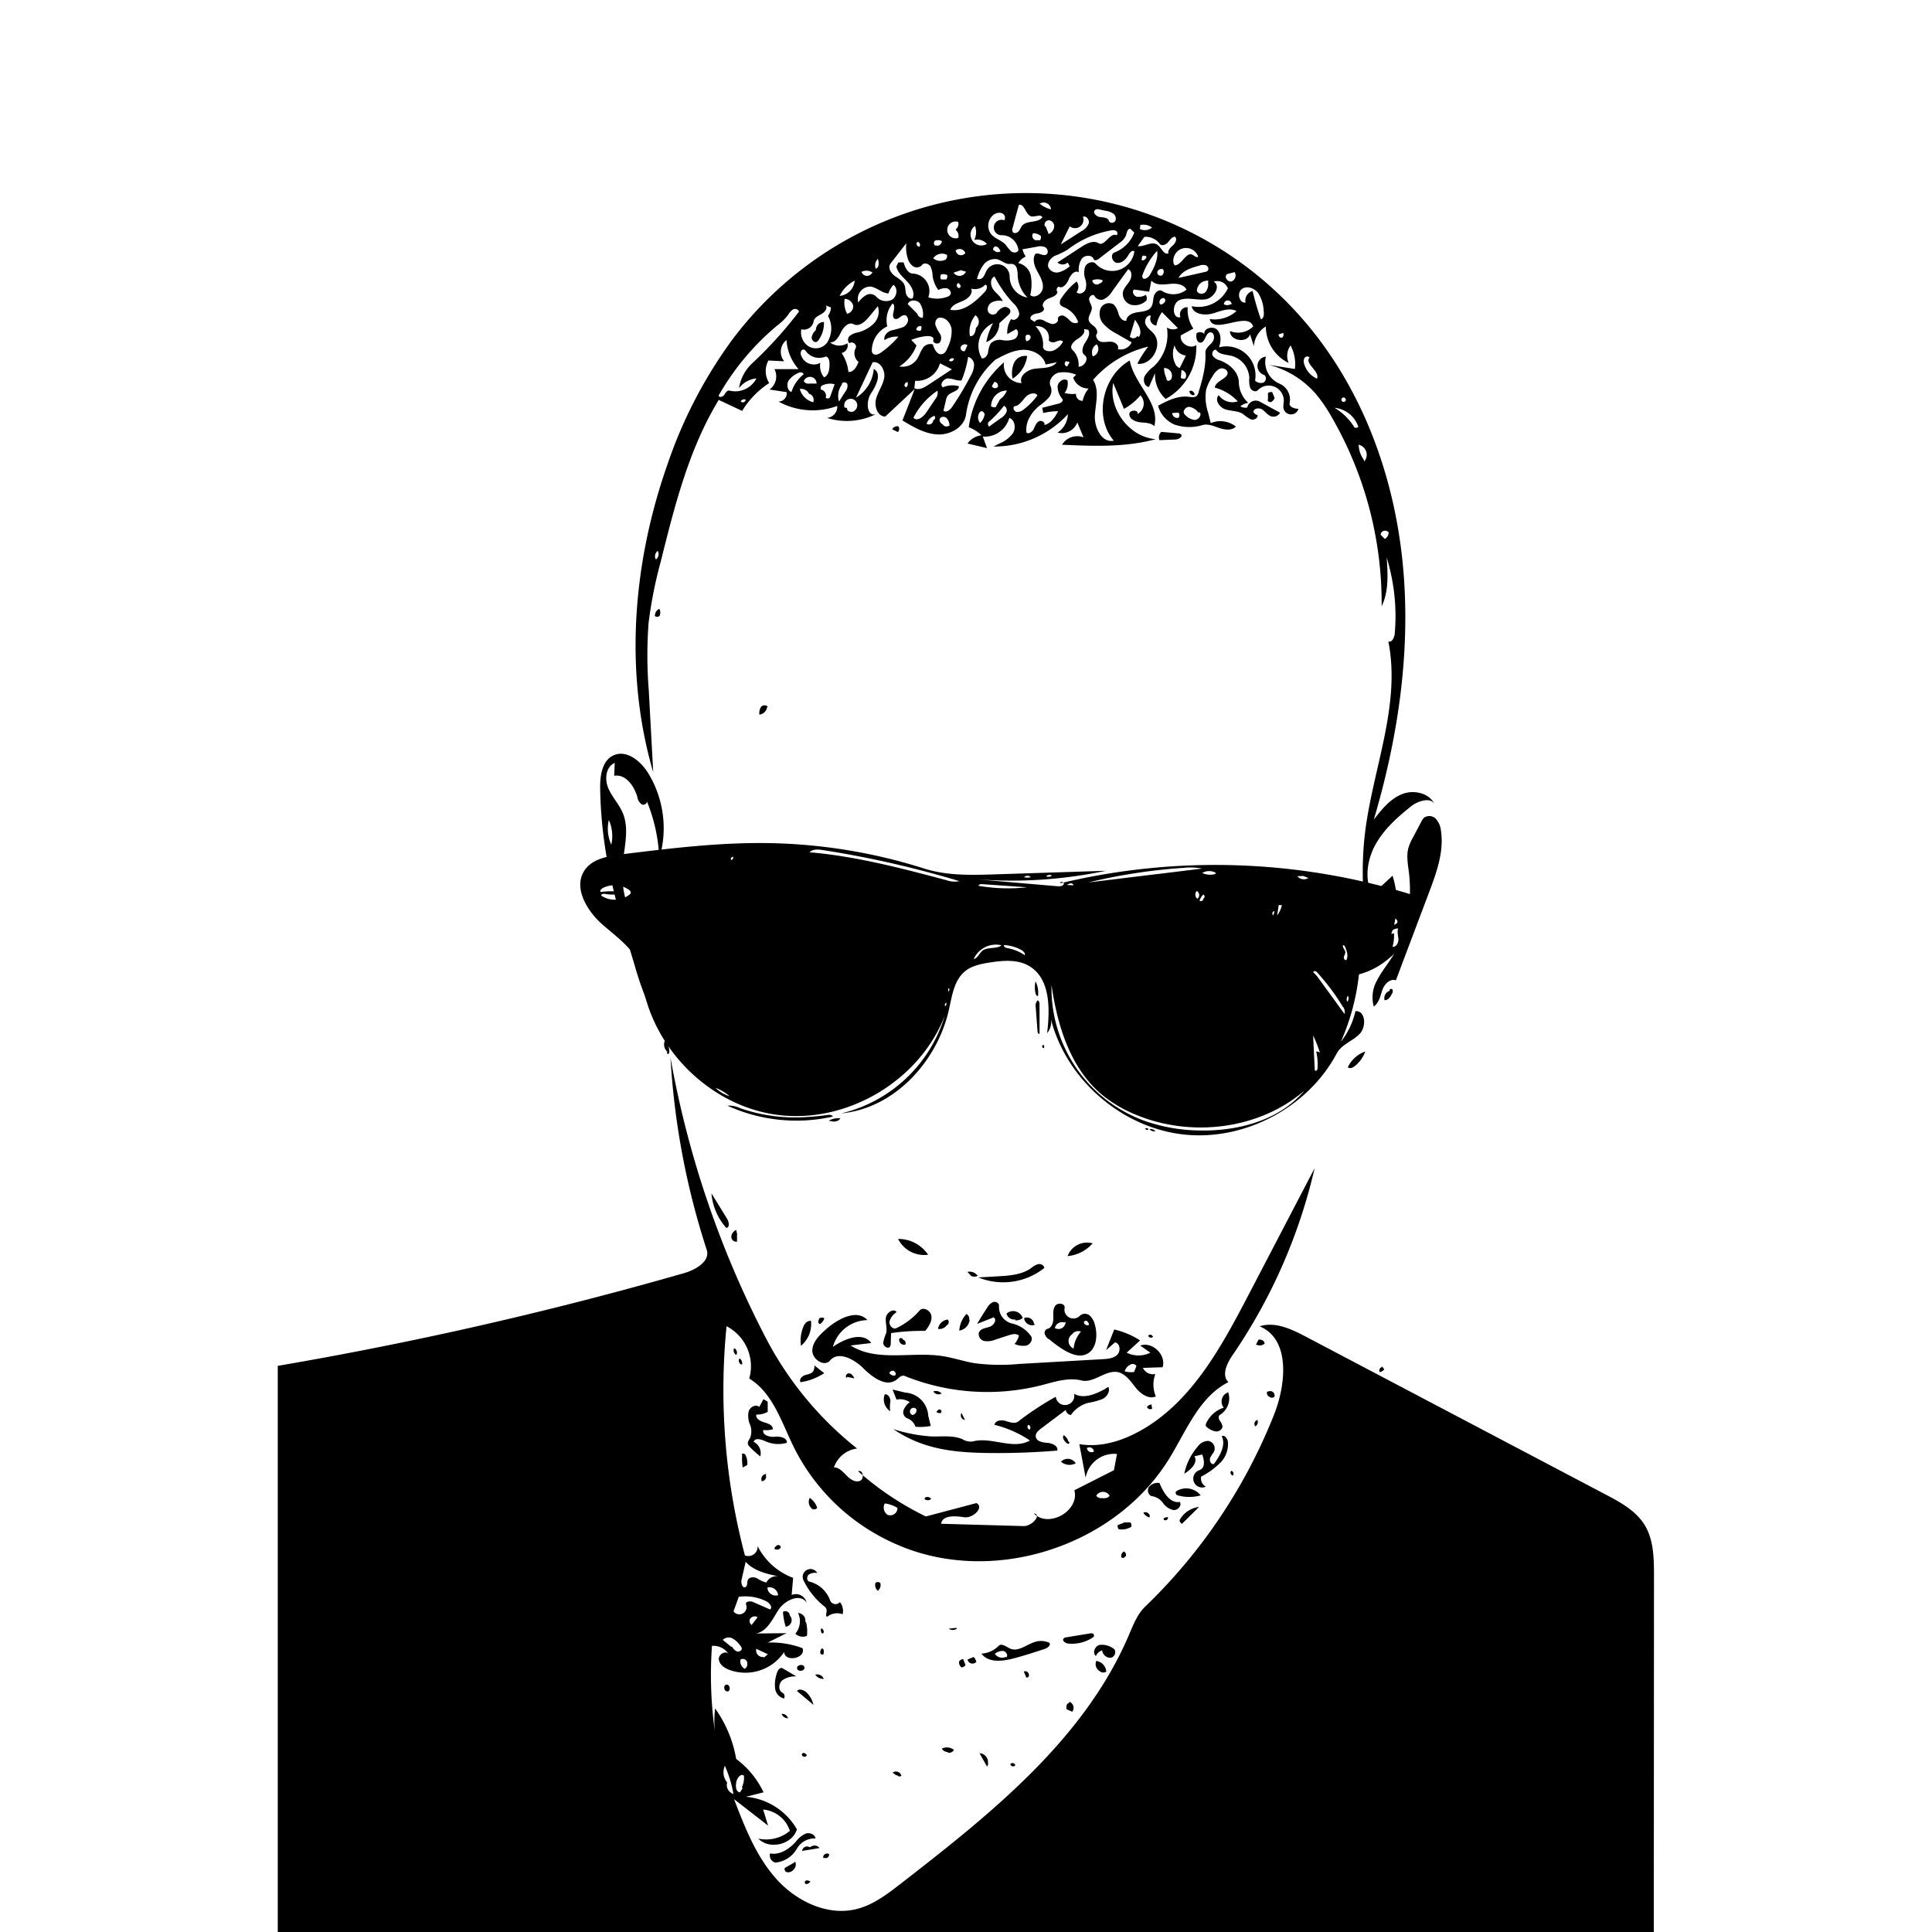 <svg id="Layer_1" data-name="Layer 1" xmlns="http://www.w3.org/2000/svg" viewBox="0 0 500 500"><title>Artboard 11</title><g id="Shape_15" data-name="Shape 15"><path d="M215.86,379.77c1.32,0,2.31,1.16,3.24,2.11s2.25,1.86,3.48,1.35.73-3-.49-2.47a77.31,77.31,0,0,0,17.52,11.7L252.68,389c2.12,1-.81,4-3.11,3.66s-5.68-.62-6,1.69l21.33.6c2.18.06,4.82-3,2.66-3.27,3.83,3.91,11.9-.71,10.48-6l10.25-5.19.78-4.2a7.5,7.5,0,0,0-8.11,6.13l-1.63-8.68c5.09.87,10.35-.59,14.92-3,13.64-7.15,21.54-21.6,28.67-35.25l17.31-33.18A142.05,142.05,0,0,1,319,350.69c-1.46,2.13-2.93,5.19-1.09,7-7.55,3.82-10.87,12.55-15.29,19.76-13.78,22.44-44.55,32.66-69,22.9A54.64,54.64,0,0,1,222,394a53.08,53.08,0,0,1-16.67-19.7c-3.12-6.37-5.36-13.86-11.43-17.53a11.64,11.64,0,0,0-5.87-13.54,167.37,167.37,0,0,0,4.76,59.32,2.42,2.42,0,0,0,3.28-2.43,16.84,16.84,0,0,0,9.19,8.23l-.38,4.43a2.82,2.82,0,0,1,3.86,2c-1.56-2.54-5.62-.68-7.25,1.82s-3.06,5.83-6,6.14l8.06-.07-4.86,2.42a23.45,23.45,0,0,1,9,1.45c1,2.63-4.59,3.77-4.75,1a12.07,12.07,0,0,1-14.38,4.55c-1.2-.5-2.45-1.4-2.53-2.7s1.88-2.37,2.56-1.26a4.65,4.65,0,0,0-4.33-2.18,105.15,105.15,0,0,0,1.19,25,27.19,27.19,0,0,1-.38-8.8,31.53,31.53,0,0,1,5.45,13.06,23.08,23.08,0,0,1,7.09,8.64L193.05,465a16.94,16.94,0,0,1,13.19,8.43c-1.18,3.95-7.1,5.38-10,2.4a9.58,9.58,0,0,0,8.18-2,8,8,0,0,0-6.92-5.52l1.27,4.15-8.8-6.84c2.8,7.31,5.71,14.79,10.92,20.62s13.33,9.74,20.91,7.79c4.25-1.09,7.85-3.85,11.32-6.54,23.28-18.06,47.5-37.3,59.06-64.4,1.11-2.6,2.15-5.33,4.18-7.29a141.16,141.16,0,0,0,33.37-49.71c3.16-8,4.2-19.55-3.74-22.84,4-1.29,8.27.73,12,2.7l77.51,40.81c3.81,2,7.79,4.17,10.07,7.81,2.42,3.87,2.48,8.71,2.48,13.27L428,500H71.89l0-146.52a980.5,980.5,0,0,0,105.17-24c3-.87,6.81-3.06,5.83-6.06a197.34,197.34,0,0,1-9.37-49.7,253.58,253.58,0,0,0,24.77,72.72,88.56,88.56,0,0,0,23.52,28.43,7.35,7.35,0,0,0-6,4.91M201.76,408c-3.19-.63-6.61-1.39-8.78-3.81l-1.06,4.63c-.2.89.2,2.32,1,1.91.6-.3.35-1.21.62-1.82.36-.82,1.55-.83,2.36-.46a8,8,0,0,0,2.42,1.11,3.05,3.05,0,0,1,3.42-1.57m-11.92,9a1.86,1.86,0,0,0,3.26-1.74c-.3-.79,1.08-1,1.86-.63l4.39,1.92c.66-.65-.2-1.7-1-2.12a12.17,12.17,0,0,0-7.13-1.17L189.84,417m-.4,9.13a2.72,2.72,0,0,0,1.24,1.24c.56.2,1.34-.18,1.29-.77a1.36,1.36,0,0,0-.37-.7,6.3,6.3,0,0,0-2-1.86,2.15,2.15,0,0,0-2.55.37l2.19,1.78M229.61,392a1.89,1.89,0,0,0,2.66-1.75,8.11,8.11,0,0,0-3.29-1.16,2.26,2.26,0,0,0,.64,2.89m-41.46,69.4a2.44,2.44,0,0,0,1.66,2.9,31.33,31.33,0,0,0-2.22-7.28,4.05,4.05,0,0,0,.58,4.28m3.79,1.34a5.83,5.83,0,0,0,.56-3.06c-.8-.73-1.82.64-2,1.71s-.09,2.52,1,2.58l.69-1.13m92.94-75c.74.08,1.68,0,2-.65a2,2,0,0,0-3.44,0,1.36,1.36,0,0,0,1.48.61M198.61,411a2.15,2.15,0,0,0,2.76,1.83,2.25,2.25,0,0,0-2.7-2m-1,18.16,1.06-.86-3-1.42a1.71,1.71,0,0,0,1.86,2.11m-4.18,1.58a1.17,1.17,0,0,0-1.78-.9,2.24,2.24,0,0,0,1.11,2.4,1.42,1.42,0,0,0,.63-1.5m2.66-11.9a1.46,1.46,0,0,0-1.8.31,1.18,1.18,0,0,0,.31,1.71l1.36-1.76m85.39-44a1.19,1.19,0,0,0,1.82.89,1.19,1.19,0,0,0-1.82-.89Z"/><path d="M273.12,247.17a5.06,5.06,0,0,0,2.7,1.94l0-2.77c2.62,1.87,6.24.71,9.22-.5l9.32-3.8-2-.94,5.13-1,20.5-4.09a2.26,2.26,0,0,1-2.69-1.89,82.87,82.87,0,0,1,13.82,1c-.84,3.57-4.06,6.18-7.54,7.33s-7.23,1.07-10.89,1c-.52,1.35,1.65,2,3.1,1.82a35.06,35.06,0,0,1,16.7,2.45c2.13.87,4.35,2.17,5.06,4.35s-1.25,5.11-3.43,4.4c1,.38.34,2.15-.74,2.17s-1.89-1-2.4-1.9a6,6,0,0,0-1.85-2.59,13.57,13.57,0,0,1-7.15,7l5.27-6.81a2,2,0,0,0,.59-1.41,1.94,1.94,0,0,0-1-1.23,22,22,0,0,0-7.51-3c.64,5.19-2.57,10.84-7.62,12.18s-11.05-2.72-11-7.95c0-1.33.31-2.9-.66-3.82-2,1.2-4.17,2.54-5.08,4.71s.25,5.3,2.6,5.43a8.67,8.67,0,0,1,6.57,3.68l-15.83-3.32c-1.73-.36-3.73-.94-4.38-2.59a13.32,13.32,0,0,0-10.84-8.2l2.09-1.64m17.1,9.7a3.24,3.24,0,0,0-4.9-1.46c-.43.35-.76,1-.43,1.44l5.32,0m24.61-6.68-.6-1.11c-.75-.35-1.6.5-1.58,1.33a3.69,3.69,0,0,0,1.12,2.15,2.29,2.29,0,0,0,1.12-2.41M304,251.25a1.31,1.31,0,1,0-2.26.57,1.42,1.42,0,0,0,2.21-.6M289.5,246a3.35,3.35,0,0,0-1.37,1.75,7.3,7.3,0,0,0,4.45-2.44,3.43,3.43,0,0,0-3,.74m29.25-5.53a1.72,1.72,0,0,0,2.71-1,1.89,1.89,0,0,0-2.56.95m8.53,9.46,1.37.9a1.41,1.41,0,0,0-.4-1.75c-.57-.32-1.44.45-1,.95Z"/><path d="M223,250.06c-1.51,5.07-7.53,8.39-12.54,6.7s-7.76-8.28-5.2-12.91c.54-1-1.17-1.61-2.27-1.4a23.16,23.16,0,0,0-12.67,7.21c-.37.41-.46,1.35.08,1.24a7.92,7.92,0,0,1-7.14-5.09,10.78,10.78,0,0,0,3.82,1.14,1.81,1.81,0,0,0,1,2,17.85,17.85,0,0,1,7.17-7.57,6,6,0,0,0-5,1.38,8.8,8.8,0,0,1-1.88,1.58,1.53,1.53,0,0,1-2.1-.6A1.9,1.9,0,0,1,187,242a9,9,0,0,1,9.84-1.91,32.1,32.1,0,0,0,9.57-1.16,17.06,17.06,0,0,1-8.22-4.06,10.67,10.67,0,0,0-2.73-2.11,2.58,2.58,0,0,0-3.13.62l2.91,2.89-5.53-2.67a5.6,5.6,0,0,1,2.4-2,4,4,0,0,0-4.26-.2c-.64-.09-.71-1.1-.22-1.52a2.57,2.57,0,0,1,1.85-.36l13.1.82a8.88,8.88,0,0,1,4.28,1,28.57,28.57,0,0,0,13.35,4.38c1.39.09,3.25.56,3.18,1.94-2.37-.29-5.56.05-6,2.39a.73.73,0,0,0,1.35.09,8.43,8.43,0,0,1,8.44.29,10.78,10.78,0,0,0,2.12,1.28c1.29.46,2.7.07,4.06.11s3,.88,2.91,2.24a5.23,5.23,0,0,1-5.41-.54c-1.09.77.49,2.22,1.67,2.85a7,7,0,0,1,3.52,4.92,2.07,2.07,0,0,0,1.64-2.14,2.5,2.5,0,0,1-3.87,3.16,3.12,3.12,0,0,0-4.73.33L227.5,251c-.82,1.22.12,3,1.47,3.57a7.6,7.6,0,0,0,4.35.05c.81-.15,1.26,1.11.75,1.77a3.15,3.15,0,0,1-2.24.9l-12.34,1.44a8.13,8.13,0,0,1,3.2-2.53l2.86-7.89c-.27-.62-1.23-.59-1.72-.12a4,4,0,0,0-.83,1.82m-13.53-3.63a1.45,1.45,0,0,0-2.63.18c.31,1.38,2.82,1.22,3-.18m-8.15-12.55c.71-.3.34-1.53-.42-1.7a2.81,2.81,0,0,0-2.12.74,2.33,2.33,0,0,0,2.44.61m5.1-.58-1.11-.65a1.47,1.47,0,0,0-.62,1,1.18,1.18,0,0,0,1.82-.39Z"/><path d="M288.32,344.06a21,21,0,0,1,6.73,2.84l-3.47,3.17a6.86,6.86,0,0,0,6.13,0l-2.62-1.84c3.14-1.13,6.81,2.44,5.78,5.61l-5.09.17A2.92,2.92,0,0,0,299,355.6a7.76,7.76,0,0,0,.14,5.8c-1.88.81-3.94-.68-5.22-2.27s-2.52-3.51-4.51-4c-3.24-.73-6.3,2.92-9.52,2.13-3.42-.84-7,.36-10.37,1.24a57.12,57.12,0,0,1-35.41-2.41c-.76-.31-1.47.48-2.13,1-2.66,2-6.23-.67-8.57-3s-6.46-4.54-8.59-2c-1.48,1.78-4.67-.31-4.59-2.62s2-4.1,3.73-5.61c3-2.6,7.82-5.16,10.53-2.22a9.46,9.46,0,0,0-8.94,6.93c3-2.12,7.74-4,9.94-1l-5.35.64c6.79,4.32,15.71,1.54,23.67,2.73,2.83.43,5.56,1.37,8.38,1.85a51.65,51.65,0,0,0,11.54.2l21.69-1.24c1.33-.08,2.8-.21,3.74-1.16s.71-3-.61-3.18l-2.3,2,2.12-5.35m3.83,9.28a2.9,2.9,0,0,0-1.13,1.56,6,6,0,0,0,2.43.17l.61-1.56a1.17,1.17,0,0,0-1.85-.12m-60.8,1.44a1,1,0,0,0-1.31.49,1.44,1.44,0,0,0,1.51.65.7.7,0,0,0-.24-1.06Z"/><path d="M161.1,224.65a25.42,25.42,0,0,0,4.52,16.12c1.59,2.27,3.67,5,2.45,7.5l-3.76-4.06a18.89,18.89,0,0,1,3.13,9.53,18.85,18.85,0,0,0,.35,4.19c1,3.77,5.54,6.92,4.1,10.55-1.16-2.73-2.66-5.3-3.88-8a87.31,87.31,0,0,1-3.83-10.9c-2.81-9.29-5.62-18.6-7.25-28.17a115.82,115.82,0,0,1-1.61-17.23c-.06-3.31.45-7.33,3.47-8.7,3.33-1.52,7,1.45,8.93,4.56a27.3,27.3,0,0,1,2.9,22.12,43.37,43.37,0,0,0-3.3-15c.45.6-.58,1.39-1.25,1a2.78,2.78,0,0,1-1.12-1.88c-.82-2.86-3-6-6-5.51l.14-3.34c-2.3,1-2.65,4.2-1.69,6.5s2.79,4.15,3.76,6.44c1.86,4.41.22,9.41-.09,14.19m-2.86-6a10.16,10.16,0,0,0-.64-6.33A9.84,9.84,0,0,0,158.24,218.67Z"/><path d="M311.26,110a11.87,11.87,0,0,1-7.29-.12A7.48,7.48,0,0,1,299.7,105c2.45-1.3,5.09-2.64,7.85-2.32.76.09,1.66.27,2.2-.27a2.18,2.18,0,0,0,.47-1c1-3.3,1.92-6.68,1.74-10.12-.06-1.11,1.05-1.85,1.76-2.7s.63-2.63-.48-2.57c-1.3.07-1.26,2.61-2.56,2.66-1,0-1.22-1.43-1-2.44a1.54,1.54,0,0,1,2,.19c-.18-1.55,2.34-2.18,3.4-1s.89,3,.4,4.46a7.52,7.52,0,0,1,9.33,8.6A2.11,2.11,0,0,0,327,99c.74-.39.84-1.7.06-2a2.43,2.43,0,0,1,.55-4.71,6.07,6.07,0,0,0,3.52,7,4.48,4.48,0,0,1,2.63,5c-.24,1,1.22,1.51,2.28,1.51a2,2,0,0,1-3.91-.33,8.22,8.22,0,0,1,.11-1.48,3.91,3.91,0,0,0-6.72-3c-.59.61-1.7.1-2-.68a6.79,6.79,0,0,1-.2-2.51,6.21,6.21,0,0,0-4.58-5.7c-1.45-.36-3.24-.31-4-1.56-.74-.22-1.26.9-.87,1.57a3.47,3.47,0,0,0,1.92,1.19c2.46.94,4.77,3,4.82,5.65a7.4,7.4,0,0,0,2.44,5.3,4,4,0,0,0-2.05.91,2.56,2.56,0,0,0,1.79.31,2.24,2.24,0,0,1,3.14-1.58l5.36,2.93a2,2,0,0,1-2.31.93c-.92-.29-1.49-1.21-2.29-1.75s-2.27-.36-2.3.61a1.51,1.51,0,0,0,1.05.8c.21.81-.93,1.39-1.73,1.12a10.84,10.84,0,0,1-2.07-1.42c-1.35-.84-3.09-.68-4.6-1.2s-2.77-2.52-1.63-3.63a4.34,4.34,0,0,0,4.92,1.59,12.56,12.56,0,0,0-5.94-3.56c.19-1.87,3.85-2.38,3.24-4.15a1.55,1.55,0,0,0-2.12-.64,4.49,4.49,0,0,0-1.67,1.82,12.41,12.41,0,0,0-1.69,3.5,12.45,12.45,0,0,0,.5,5.9l.69,2.75a6.49,6.49,0,0,1,6.51.91c-1,1.06-2.81.86-4.22.39s-2.89-1.16-4.34-.81m-1.13-3.19a3.71,3.71,0,0,0-2.4-1.5c-1,0-1.87,1.26-1.18,1.93a4,4,0,0,0,2.57,1.46c1,0,2-1.26,1.3-2m-7.06.36a1.28,1.28,0,0,0,1.59,1.08,1,1,0,0,0,0-1.33l-1.56.09Z"/><path d="M364.6,225.59c-.25-2-.65-4.15-.11-6.14a13.41,13.41,0,0,1,1.17-2.68l2.18-4.13a3.53,3.53,0,0,1,.68-1,2.35,2.35,0,0,1,3.09.29,5.34,5.34,0,0,1,1.31,3.1c.81,5.41-1.15,10.8-3.08,15.91l-8.59,22.77c-1.52-.54-3,1-3.52,2.56s-.86,3.3-2.2,4.21a8.88,8.88,0,0,1,.86-6.79c1.06-2.09,2.56-3.92,3.82-5.89C364.32,241.31,365.55,233.24,364.6,225.59Z"/><path d="M286.14,359.32l.7-.38c.55,1.17-.38,2.57-1.54,3.14a20.67,20.67,0,0,1-3.76,1,7.94,7.94,0,0,0-4.39,3.12,1.5,1.5,0,0,1-1.32-1.32l-6.41,4.83c-.7.52-1.47,1.21-1.37,2.08.14,1.24,1.78,1.54,3,1.62s2.88.81,2.57,2q-8.72.72-17.48.63c-5.69-.06-11.45-.39-16.84-2.18a32.17,32.17,0,0,1-8.11-4,41.59,41.59,0,0,0,9.8,1.89c2.72.08,5.56-.35,8.07.7a4.1,4.1,0,0,0,2.58.62c4.87-1.38,10.54,2.28,14.91-.28a29.29,29.29,0,0,0-9.17-4.05c.16-1.14,1.75-1.32,2.85-1s2.39.83,3.3.13a76.59,76.59,0,0,1,9.7-6.39,2.41,2.41,0,1,0,4.75-.78c2.48,1.46,5.6.08,8.13-1.3M266.27,370c.66-.06.44-1.33-.21-1.19a.73.73,0,0,0,.24,1.09Z"/><path d="M271.39,346.59a2.91,2.91,0,0,1-1-1.34,1.08,1.08,0,0,1,.68-1.35c1.11-.22,1.53-1.59,1.53-2.71s-.17-2.38.52-3.28,2.6-.56,2.4.55a2.32,2.32,0,0,0,4,2,1.92,1.92,0,0,1,2.49,0,4.53,4.53,0,0,1,1.33,2.33c.85,2.85.41,6.68-2.37,7.75-1.81.7-3.85-.12-5.52-1.11a26.44,26.44,0,0,1-4-2.91m5.83-1.08a2.12,2.12,0,0,0,.56,3.56,8,8,0,0,1,1.91-4.39,2,2,0,0,0-2.36.79m-2-3.16a1.92,1.92,0,0,0-2.39,1.46,1.85,1.85,0,0,0,2.77-1.56m4.77.25a.92.92,0,0,0,1.3.47,1.43,1.43,0,0,0-.57-1c-.36-.19-.93.2-.71.55Z"/><path d="M257.65,346.67a5.32,5.32,0,0,1-2.87.39,1.83,1.83,0,0,1-1.46-2.15c.37-1.06,1.75-1.2,2.81-1.54s2-1.88,1-2.43l-4.25,1.68q1.25-2.16,2.64-4.23a3.17,3.17,0,0,1,1.51-1.42c.67-.21,1.58.25,1.51,1a4.41,4.41,0,0,0,3.35,4.55,8.18,8.18,0,0,1,4.93,3.27c.6.86-.16,2.13-1.17,2.43a5,5,0,0,1-3.07-.42,5.15,5.15,0,0,0,1.12-2.16c-.69-.62-1.77-.36-2.65-.07Z"/><path d="M166.59,221.83c-.92.74-.16,2.39,1,2.69a4.88,4.88,0,0,0,3.36-.83q-1,8.14-2.15,16.26c-2.29-1.67-3.14-4.7-3.29-7.53s.27-5.69-.18-8.49a3,3,0,0,1,0-1.57C165.51,221.87,166.16,221.52,166.59,221.83Z"/><path d="M197.55,370.08c-.37,1.3,1.59,1.89,2.94,1.75s3.3.23,3.13,1.57a7.92,7.92,0,0,1-5.51-.4c-1.07-.49-2.76-1-3.06.16a3.24,3.24,0,0,1,1.71,3.76,27.19,27.19,0,0,1-2.7-2.44,1.72,1.72,0,0,1-.5-.75c-.15-.61.35-1.15.62-1.72a4.84,4.84,0,0,0-.11-3.4,5.72,5.72,0,0,1-.3-3.41c.38-1.1,1.87-1.86,2.74-1.09l1.06-2,1.11.65v2.63a5.69,5.69,0,0,1-2.93.7c-.28,1,1,1.72,2,2s2.32.75,2.26,1.8A6,6,0,0,1,197.55,370.08Z"/><path d="M310.48,380.42c1.47-.47,1.21-2.61.64-4l-2,.47c1,1.68-1,3.52-2.63,4.5a15.46,15.46,0,0,1,3.47-7,3.45,3.45,0,0,1,2.74-1.49,2,2,0,0,1,1.6,2.46c-.23.72-.86,1.25-1.12,2s.27,1.77,1,1.51c1.54-2.13,3.15-4.84,2-7.21.74-.35,1.45.59,1.59,1.4a6.8,6.8,0,0,1-2,5.54,20.13,20.13,0,0,1-4.91,3.55,2.39,2.39,0,0,0,1.22,2.59,2.29,2.29,0,1,1-1.65-4.26Z"/><path d="M230.61,345l-.09,2.65a1.49,1.49,0,0,1-.21.87c-.54.7-1.73-.14-1.74-1a11,11,0,0,1,.77-2.51c.31-1.3-.25-2.66-.07-4s2-2.51,2.78-1.44a4.3,4.3,0,0,0-1.85,2.39c-.17,1,.86,2.21,1.79,1.76a18.78,18.78,0,0,0,6-4.56c.93-1.07,2.88,0,3.06,1.43s-.72,2.7-1.57,3.84A57.13,57.13,0,0,0,230.61,345Z"/><path d="M232,362.18,231,359.61l3.23.79a6.36,6.36,0,0,1,6,6l.65,2.63a14,14,0,0,1-3.95.21,3.6,3.6,0,0,0-2.22-2.22,1.71,1.71,0,0,1-.84-2.15,5,5,0,0,1,1.57-2,4.6,4.6,0,0,0-3.37-.67m4,4a1.21,1.21,0,0,0,1.07-1.55.95.95,0,1,0-1.06,1.52Z"/><path d="M258.43,425.95c.78-.8,2,.26,3,.71,2.18.94,4.38-1.21,6.68-1.81a5.27,5.27,0,0,1,3.43.28c.53.57-.38,1.35-1.12,1.59-2.79.92-5.58,1.84-8.43,2.56s-6.31,1-8-1.33a6.73,6.73,0,0,0,4.45-2m2,3c.54-.55-.06-1.57-.83-1.69a3.23,3.23,0,0,0-2.14.74,2.24,2.24,0,0,0,2.86.79Z"/><path d="M214.06,418.43c-.53-.26-.1-1-.12-1.64s-.51-1-.94-1.33a19.26,19.26,0,0,1-5-6.37,2,2,0,0,1,3.51-2,3.11,3.11,0,0,0-2.19.4c-.59.48-.58,1.65.16,1.83a7.65,7.65,0,0,1,5.37,4.92,1.51,1.51,0,0,0,2.53.38,3.78,3.78,0,0,1,.7,3.15A4.11,4.11,0,0,0,214.06,418.43Z"/><path d="M258.26,330.31c3-.17,6.12-.39,8.56-2.1a5.23,5.23,0,0,1,1.85-1.05c.7-.14,1.58.29,1.58,1a17.09,17.09,0,0,1-17.06,2.44Z"/><path d="M219.57,265.87a1.53,1.53,0,0,1,.16-.82,5.23,5.23,0,0,1,8-1.6c.24-.19.58.2.48.48a1.08,1.08,0,0,1-.7.53l-5.28,2C221.27,266.84,219.73,266.92,219.57,265.87Z"/><path d="M288.21,114c-5.21-6.12-2.82-16.74,4.17-20.71,1.1,6.1,7.92,11,6.35,17-.9-.91-2.35-.85-3.63-1s-2.79-.79-2.83-2.07,2.62-1.21,2.07-.05a3.08,3.08,0,0,0,.8-4.86,14.44,14.44,0,0,1-4.26,3.5l-2.78-6.69c-1.31,6.72,4.15,14,11,14.54-7.85,2.14-16.13,1.8-24.25,1.44a4.6,4.6,0,0,1,5.57-1.91l-1.61-3.86a4.3,4.3,0,0,1-5.11,2.62,5.93,5.93,0,0,0,2.66-4.75,25.83,25.83,0,0,1-19.25,8.36l1.54-.78a7.92,7.92,0,0,0,3.55-2.76c.76-1.32.44-3.36-1-3.88a6.56,6.56,0,0,1-6.85,4.84l1.09,3-5.06-1.2a5.33,5.33,0,0,1,3.63-2.14,9.86,9.86,0,0,0-3.3-2.07,27.23,27.23,0,0,1,9.12-16.8,4.68,4.68,0,0,0,4.57,5.37c-.81-1.83,1.54-3.51,3.53-3.73s4.36-.07,5.57-1.66l-2.89.59c-.58-2.47-3.37-3.9-5.9-3.8s-4.87,1.34-7.1,2.55A23.45,23.45,0,0,0,250,107.32c-.45,3.26-4.1,5.28-7.38,5.11s-6.25-1.92-9.06-3.62l3.17-8.13-7.62,7.12c-2,0-2.89-2.62-2.4-4.53s1.79-3.56,2.12-5.5-1.09-4.43-3-4l-4.3,9.14a9.54,9.54,0,0,0,4.59-7.43c2.15,1.09.68,4.29-.68,6.28s-1.21,6,1.15,5.47a17,17,0,0,1-12.55.93,2.92,2.92,0,0,0,2.64-3.1,18.4,18.4,0,0,1-15.21-1.14,2.13,2.13,0,0,0,2.12-2.43l-4.45-.68a4.14,4.14,0,0,0,1.29-5.28l6.23,0A12.49,12.49,0,0,1,203.55,88a3.85,3.85,0,0,0-.59,5.5l-4.1-.2a5.78,5.78,0,0,0,.21,5.84,22.52,22.52,0,0,0-7,7.2L186,103.5c-7.72,12.72-11.4,27.4-15,41.84a113,113,0,0,0-3.15,15.9,113,113,0,0,0,.05,17.36l1.15,21.25c-7.58-25.92-5.28-54.14,3.67-79.61A119.48,119.48,0,0,1,189.4,88.06a95,95,0,0,1,147.67-5.53c15,17.16,23.4,39.46,25.83,62.11s-.89,45.64-7.36,67.48c2.05-2.65,4.26-5.41,7.38-6.63s7.39-.15,8.46,3c-.67-2.35-4.25-1.35-6.17.17-3.55,2.81-7,5.9-9.21,9.87s-2.92,9-.9,13l5.29-4.89a23.08,23.08,0,0,1-5.76,23.45c-1.34-11.1-2.68-22.32-1.49-33.44,1.82-17,9.53-33.85,6.16-50.63,1,.29,1.57-1.08,1.66-2.1a51.59,51.59,0,0,0-2.09-19.63c.3,4.27.56,8.77-1.3,12.63a96.34,96.34,0,0,0-13.1-49.27,38,38,0,0,0-4-5.77,23.86,23.86,0,0,0-12.09-7.45l6.74,1.06A10.34,10.34,0,0,0,334,89.41a4.56,4.56,0,0,0-.48,4.53,10.45,10.45,0,0,1-5.92-9.45,6.48,6.48,0,0,0-3.1,5.11l-1-3.1c-.72,2.44-5.25,1.71-5.18-.83a5.52,5.52,0,0,0,6-1.18c-1.33-4.11-10.28,2.29-11.25-1.92A8.42,8.42,0,0,0,320,80.5c-1.91-1-4.16.06-6.22.64s-5,.19-5.38-1.9a8.41,8.41,0,0,0,9.37-4.61,2.92,2.92,0,0,0-3.68-1.73c2,1.06.06,4.29-2.16,4.58s-4.59-.66-6.67.19-1.89,5,.26,4.4a1.82,1.82,0,0,1,1.86-2.54,8.45,8.45,0,0,0,1.47,5.5l-3.25,1.76c-.39,2,2.35,3.71,4,2.51a15.21,15.21,0,0,1-7.93,13.94,8.44,8.44,0,0,1-2.75-6.68l-1.57,3.59c-1.14-.13-1.6-1.68-1.14-2.74a8.34,8.34,0,0,1,2.32-2.52A11.37,11.37,0,0,0,302,84.75a2.82,2.82,0,0,0,2.84.18l-4.12-4.15a8.51,8.51,0,0,0-1.45,3.49,1.78,1.78,0,0,1-1.41-2.56c-1-.34-1.82,1.2-1.39,2.2s1.43,1.63,2.13,2.47c2.44,2.91-.5,8.26-4.26,7.76a26.61,26.61,0,0,1,2.83-4.44,27.62,27.62,0,0,0-14.29,8.61c1.71,2.65.65,6.1.47,9.24s1.83,7.17,4.9,6.49M292,69.63l-4.16,5.76a5.51,5.51,0,0,1-2.06,2,1.9,1.9,0,0,1-2.49-.75c-.3-.73-1.5,0-1.43.82s.68,1.47.71,2.26c0,1.1-1.05,2.08-.8,3.15.17.73.89,1.16,1.45,1.65s1,1.35.58,1.95.3,1.83,1.22,2,1.87-.15,2.8,0,1.89,1.06,1.46,1.89a3.11,3.11,0,0,0,3.58-1.76l-4-2.3a11.45,11.45,0,0,1-3.31-2.51,3.89,3.89,0,0,1-.75-3.9,2.39,2.39,0,0,1,3.46-1.06,5.36,5.36,0,0,1,1.24,2.51c.32.89,1.07,1.83,2,1.68,0-1.31,1.54-2,2.84-2.2s2.82-.26,3.57-1.34c.56-.81.46-1.88.71-2.83s1.31-1.88,2.13-1.34a5.47,5.47,0,0,0,6.31-.34c-.7-1.5-2.75-1.66-4.4-1.48s-3.6.37-4.69-.88l-.56,2.88-3.94-.57c-.6.55-.07,1.65.72,1.87a3.49,3.49,0,0,0,2.34-.49,1.68,1.68,0,0,1,.15,1.49,4.27,4.27,0,0,1-3.92,1.09,3,3,0,0,1-2.17-3.2c.21-1.14,1.18-2,1.78-3s.67-2.59-.4-3M291.37,61a4.23,4.23,0,0,1-1.59,1.81L284.35,67c-.41.31-1.14.55-1.31.06-.42-1.17-2.28-1.09-3.06-.13a5.37,5.37,0,0,0-.78,3.56c-1-.7-2.16.67-2.61,1.81S275,74.84,274,74.18a.89.89,0,0,0-.31,1.41c-.26,1-1.43,1.3-2.36,1.68s-1.88,1.45-1.29,2.27-.71,1.48-1.63,1.57-2.16.83-1.62,1.57l1,.64c.36-.72,1.4-.77,2.14-.48a11.65,11.65,0,0,0,2.21,1c.79.13,1.8-.43,1.66-1.22s.88-1.15,1.56-.88a6.8,6.8,0,0,1,1.67,1.38c.55.47,1.45.75,2,.24a6.45,6.45,0,0,0-3.45-3.75c-.47-.21-1-.4-1.24-.88a1.77,1.77,0,0,1,.39-1.62,18.65,18.65,0,0,1,3.88-4.26,2.22,2.22,0,0,1,0,2.76c.61.72,1.91.24,2.3-.63a4.48,4.48,0,0,0-.05-2.79,4.88,4.88,0,0,1,0-3.23c.49-1,2-1.51,2.71-.7a5.79,5.79,0,0,0,10-3.23c-.58-.4-1.23.4-1.56,1-.6,1.1-1.7,2.13-2.94,2s-1.84-2.24-.66-2.68a8.92,8.92,0,0,0,5.14-5.14l-1-1c-.83-.07-.94,1.14-1.21,1.92M188.81,101.1a6.17,6.17,0,0,0,6.95-3.17,6.52,6.52,0,0,0-4.5,2.51,11,11,0,0,1,3.36-6.37,107,107,0,0,0,12.13-13.39c-.05-.65-1-.89-1.53-.59a4.2,4.2,0,0,0-1.28,1.44,15.05,15.05,0,0,1-2.78,2.7A66.21,66.21,0,0,0,186,102.34c0,.63,1.08.41,1.42-.12s.75-1.29,1.36-1.12M263,85.17l-2.31,1.29a6.24,6.24,0,0,1,1-3.9c.82.69,2.13-.37,2.08-1.44a4.62,4.62,0,0,0-1.58-2.7,31.31,31.31,0,0,1-4.8-6.86c-1.2.48-1.1,2.3-.34,3.35s1.94,1.8,2.46,3a4.42,4.42,0,0,0-2.73.29,2.06,2.06,0,0,0-1.11,2.31,1.36,1.36,0,0,0,2.21.54,3.76,3.76,0,0,1,1.93-1.58c.83-.19,1.87.51,1.65,1.33a1.87,1.87,0,0,1-.64.85l-2.2,2a5.27,5.27,0,0,1-3.38,4.89A17.69,17.69,0,0,1,257,83.63a6.44,6.44,0,0,0-2.91,9.1c.79.15,1.43-.69,1.62-1.48a6.23,6.23,0,0,1,.65-2.32,3.25,3.25,0,0,1,2.95-.92,5.89,5.89,0,0,0,3.18-.23c1-.5,1.37-2.06.45-2.61m15.54,16.76a1.63,1.63,0,0,0,1.71,1.8,7.48,7.48,0,0,1,1.55-3.19,4.12,4.12,0,0,1-4-2.8l.77-.75a8.09,8.09,0,0,0-4.59-.54c-1.51.42-2.74,2.16-2,3.56a2.86,2.86,0,0,1-.53,2.93A14.06,14.06,0,0,1,269,105c-2.1,1.71-3.75,4.33-3.34,7,.69.37,1.51-.28,1.87-1s.6-1.53,1.27-1.94,1.84.27,1.44.94c1.71-.37,2.76-2,3.61-3.57a15.89,15.89,0,0,0-3.87.46l-.24-1.36,4.22-1.07c.59-.15,1.34-.67,1-1.17a5.18,5.18,0,0,1-1.26-3.31c.13-1.2,1.61-2.24,2.57-1.51a4,4,0,0,1-.77,3.23,8.29,8.29,0,0,0,3,.22m-42.2-31.12a4.55,4.55,0,0,1,3.94,6.14,7.48,7.48,0,0,0,4.88-.12,1.58,1.58,0,0,0,.82-.56c.4-.63-.21-1.51-.94-1.67a3.54,3.54,0,0,0-2.15.48,8,8,0,0,1-1.5-3.68,5.91,5.91,0,0,0-.58-2.49c-.47-.72-1.68-1-2.16-.31a1.75,1.75,0,0,1-2.33.3,3.74,3.74,0,0,1-1.39-2.14,9.21,9.21,0,0,1-.33-3.81l-4.09,5.26c-.75,1,0,2.38,1,3.13s2.17,1.34,2.62,2.47c.28.72.19,1.53.41,2.27s1,1.45,1.69,1.13c.65-1.48-.32-3.17-1.42-4.34s-2.46-2.3-2.8-3.88l.53-1.08h1.35c.38,1.32,1.1,2.91,2.47,2.91m-3.65,24a4.51,4.51,0,0,0,4.6-1.79c.6-.87.87-1.93,1.47-2.8a2.3,2.3,0,0,1,2.69-1.08c.33,1.25,1.16,2.81,2.41,2.5.76-.19,1.15-1,1.44-1.76a9.63,9.63,0,0,0,1-4.66c-.21-1.59-1.53-3.16-3.13-3-.82.06-1.24,1.1-1.06,1.9a9.85,9.85,0,0,0,1.13,2.19,2.09,2.09,0,0,1,0,2.32c-.56.61-1.91.13-1.67-.66s-.79-1-1.5-1a13.38,13.38,0,0,0-4.22,1l1.35,1.41a10.75,10.75,0,0,1-4.45,5.46m-13.42-6a2,2,0,0,1-1.5,2.51,10.89,10.89,0,0,1,1.76,4.91c1.32.12,2.14-1.35,2.62-2.59a2.9,2.9,0,0,1-.74-3.59c.47-.85-.89-1.91-1.6-1.24a1.3,1.3,0,0,1,.05-1.89,4.28,4.28,0,0,1,1.94-.88,9.09,9.09,0,0,0,4.26-2.3,4.4,4.4,0,0,0,1.08-4.52L224.9,82c-1,1.25-2.58,2.65-4,1.9-1.24-.66-2.58.7-3.21,2s-1.48,2.79-2.88,2.71a3.9,3.9,0,0,0,4.44.26m6.69,2.64c.49.56,1.41.19,2-.23a24.34,24.34,0,0,0,4.56-4.14,5.5,5.5,0,0,0-3.57.88c-.35-1,.62-2.08,1.64-2.47a30.07,30.07,0,0,0,3.15-.89c1-.49,1.7-1.81,1-2.68-.16-.57-1-.47-1.5-.12s-1,.85-1.57.67c-1.42-.46.59-3.19-.64-4a6.76,6.76,0,0,0-1.38,5.93,7,7,0,0,0-4,6.07,1.43,1.43,0,0,0,.25,1m51-22.59-.57-1a2,2,0,0,1-2.65,0L280,63.81c1.3-.83,3-1.68,4.28-.88,1.58,1,3-2.89,4.66-2.05.4-.23.27-.9-.12-1.14a1.93,1.93,0,0,0-1.35-.1,25.82,25.82,0,0,0-11.22,5A20.48,20.48,0,0,1,273,66.2c-1.07.56-2,1.71-1.72,2.87a2.35,2.35,0,0,0,2.71,1.4,6.86,6.86,0,0,0,2.9-1.59m-11.43-2.49a4.35,4.35,0,0,0-1.93,1.7,4.23,4.23,0,0,1,3.26,3.35,12.4,12.4,0,0,1-.16,4.93c1.17,1,3.11-.34,3.26-1.88s-.75-3-1.47-4.32-1.29-3.07-.51-4.41c.83-.54,2,.64,2.87.12.65-.4.4-1.51-.27-1.89a3.36,3.36,0,0,0-2.25-.12l-3.64.65a5.62,5.62,0,0,0,.83,1.86M215.08,79.58l-1.34-.53c.49.8-.34,1.77-1.17,2.23s-1.85.93-2,1.87a2.58,2.58,0,0,1-3.19,2.08,4.26,4.26,0,0,0,2,4.47,3.66,3.66,0,0,0,4.65-1,6.73,6.73,0,0,0,.26-6.94,4,4,0,0,0,.75-2.14m33.8,18.83c-1.17.18-2.31-.52-3.49-.5s-2.32,1.68-1.3,2.28a6.11,6.11,0,0,1,4.09-.27c.13,1.33-2.09,1.4-2.89,2.47a2.93,2.93,0,0,0-.43,1.1l-.65,2.74c.68.65,1.74-.19,2.27-1a78.06,78.06,0,0,0,4.77-8,6,6,0,0,0,.88-2.73,2.18,2.18,0,0,0-1.54-2.19,25.77,25.77,0,0,1-1.69,6.06m4-26.24a1.38,1.38,0,0,0,1.66-.57c.38-.52.55-1.16.88-1.71a3.19,3.19,0,0,1,5.9,1.75A5.48,5.48,0,0,0,265.91,77a8.78,8.78,0,0,1-2.54-5.65,6.66,6.66,0,0,0-.25-2,1.52,1.52,0,0,0-1.57-1.06c-1.22.25-2.27-.89-3.48-1.19a3.65,3.65,0,0,0-3.55,1.44,10.75,10.75,0,0,0-1.68,3.65m4.49-16.75a3.6,3.6,0,0,0-.83,5.15c1,1.22,2.78,1.62,3.83,2.82a9.73,9.73,0,0,0,1.4,1.67c.59.42,1.63.36,1.84-.34a4.35,4.35,0,0,0-4.18-3.87,2,2,0,1,1,.52-3.86,1.26,1.26,0,0,0-.53-1.8,2.17,2.17,0,0,0-2,.23m-27.48,20.5c-1.64-.07-2.93-1.55-4.56-1.76a3.2,3.2,0,0,0-3.21,4.11,6.27,6.27,0,0,1,2-1.9,2.14,2.14,0,0,1,2.54.29,3.45,3.45,0,0,0,4.15.9c1.33-.77,1.64-3,.4-3.86a5.4,5.4,0,0,0-1.28,2.21M266.91,56c-1.52-.37-1.69-3.3-3.23-3l-1.6,5.91a1.33,1.33,0,0,0,.05,1.16c.35.45,1.12.23,1.49-.2s.54-1,.91-1.46c1.26-1.48,4.12-.6,5.24-2.2-.53-.86-1.88,0-2.86-.21M277.5,90.5a5.33,5.33,0,0,1,1.63,4.41c1.51,0,2.79-2.14,1.57-3-1-.7-.5-2.24.15-3.25s1.42-2.3.77-3.31l-1.11-.19c.51,1-.73,2-1.74,2.63s-2.07,1.89-1.27,2.73M213.3,97.66c1.29-.63,1.42-2.38,1.36-3.82,0-.75-.46-1.79-1.16-1.5a4.28,4.28,0,0,1-5.09-1.67.66.66,0,0,0-1,.05,1.39,1.39,0,0,0-.11,1.18,3.5,3.5,0,0,0,5,2,4.59,4.59,0,0,0,1,3.79m41.65-24a3.57,3.57,0,0,1-3.6,1c.54,1.29-.8,2.59-2.08,3.15s-2.84,1-3.34,2.33c3.48.68,6.58-2.13,9-4.7.53-.56.77-1.82,0-1.76m-18.3,26.75c1.13.61,2.48-.11,3.55-.82l6.17-4.06-3.09-1.55a6.17,6.17,0,0,1-6.42,4.52l-.21,1.91M324.17,75.3a72.34,72.34,0,0,0,2.15,7.35c.79-.28.83-1.37.72-2.2a9.42,9.42,0,0,0-1.42-4.61c-1-1.3-3-2-4.28-1s-.62,3.66,1,3.47a2.57,2.57,0,0,1,1.84-3M269.93,89.62c-.1,1.25,1.8,1.58,2.92,1a5.39,5.39,0,0,0,2.26-2.2c-.46-.58-1.36-.2-2,.07s-1.82,0-1.66-.68A3,3,0,0,0,268,84.45a6.62,6.62,0,0,1,1.94,5.18M294.45,63.7c1.7.21,3.54-1.32,5-.41,1.12.71,1.69,2.72,2.94,2.3-.24-.83.56-1.54,1.2-2.12s1.15-1.68.47-2.21c-.81.06-1.3.88-1.83,1.49s-1.6,1-2.07.38a4.54,4.54,0,0,0-4-1.83l-1.7,2.4M242,103.35a2.55,2.55,0,0,0,.62-2.24,18.45,18.45,0,0,0-6.22,7c.9,1.05,2.54-.19,3.31-1.34l2.29-3.4M280.27,56.1a2.19,2.19,0,0,1-3.42,2.47l-2.32,4.69,5.35-3.44a3.87,3.87,0,0,0,1.89-2c.24-.91-.64-2.08-1.51-1.71m29.82,10.29a3.31,3.31,0,0,0-6.42,1.41,1.6,1.6,0,0,0,.37.87c1.91-.12,2.92-3.62,4.61-2.73.49.26,1.08.86,1.45.45m-47.57,38.74c-.51.42-.07,1.34.58,1.47a2.41,2.41,0,0,0,1.81-.64,16.28,16.28,0,0,0,3.58-3.65c-.7-1-2.35-.39-3.17.54s-1.56,2.17-2.8,2.28M312.58,70c.37-.43,0-1.15-.5-1.35a2.68,2.68,0,0,0-1.66.08C308.34,69.3,306,70,305,71.93l6.85-1.55a1.34,1.34,0,0,0,.75-.35m-13.11-5.14A18.27,18.27,0,0,0,295.74,71a1.14,1.14,0,0,0-.07.82c.33.77,1.49.07,1.91-.66,1.13-1.93,2.2-4.1,1.89-6.32M283.35,54.42c-.64.64.4,1.63,1.3,1.74s2.07.15,2.34,1c.21.67,1.32.64,1.66,0a1.56,1.56,0,0,0-.53-1.87,4.55,4.55,0,0,0-2-.74l-1.51-.32a1.42,1.42,0,0,0-1.31.16m20.68,35a5.78,5.78,0,0,0,.19,4.78,1.84,1.84,0,0,0,1.15,1.07L306.91,92A3.28,3.28,0,0,1,304,89.39M237.4,81.14a1.31,1.31,0,0,0,1.42,1.09,5.41,5.41,0,0,0-.73-3.73c-.82-1-2.8-1-3.15.23l2.41,2.42m10-21.79a1.85,1.85,0,0,0,.63-1.94,2.18,2.18,0,1,0,0,4.16,1.9,1.9,0,0,0-.57-2M259,108.24a3.82,3.82,0,0,0,1.42-1.48,1.32,1.32,0,0,0-.59-1.75,28.9,28.9,0,0,1-4.06,4.29,1,1,0,0,0,.2,1.11l3-2.17M206.94,96.39a6.09,6.09,0,0,0-2.82,2.06c-.61,1-.4,2.61.71,3A9.51,9.51,0,0,1,208,96.85a.85.85,0,0,0-1-.46m45.6-11.56a2.06,2.06,0,0,0-.16-3.25,6.66,6.66,0,0,0-1.44,5.36c.94.32,1.49-1,1.55-2M214.8,102.8,216,99.45a4.62,4.62,0,0,0-3.32.36,1,1,0,0,0-.26,1,1.65,1.65,0,0,1,1.27,2.14.74.74,0,0,0,1.12-.2m124.1-10.24a.84.84,0,0,0-1.32.16,1.91,1.91,0,0,0-.06,1.53A6,6,0,0,0,340.83,98c.84-1.92-3.25-3.82-1.94-5.46m6.48,13a14.87,14.87,0,0,1,5.17,5.1,1,1,0,0,0,1-.15,7.2,7.2,0,0,0-6.18-4.95m-86.6-2.16a5,5,0,0,0,1.82-2.31,4.09,4.09,0,0,0-4.09,4.1,2,2,0,0,0,1.18.22l1.1-2m35.95-16.16c1-1.31,0-3.15-1-4.48l-1.32,4.36a1.19,1.19,0,0,0,1.94-.16M251.55,62.14a2.81,2.81,0,0,0,3.85,1,3.25,3.25,0,0,0-3.25-1.05,4.65,4.65,0,0,0,.18-3.61,2.69,2.69,0,0,0-.75,3.63m61.17,10.54a2.75,2.75,0,0,0-3,2.54c.16.92,1.57,1.08,2.23.42a3.35,3.35,0,0,0,.66-2.63m-93.4,32.6c-.25.94,1.39,1.39,2,.62a1.69,1.69,0,1,0-2.66-.72m-.75-5.88a5,5,0,0,0-.7,4.32l1.67-2.62a2.17,2.17,0,0,0,.48-1.92c-.27-.63-1.52-.54-1.4.14m2.94-20.34a2.35,2.35,0,0,0-2.21-1.84,5.94,5.94,0,0,0,.62,3.86,2,2,0,0,0,1.58-2M209.42,102a2.25,2.25,0,0,0-2.43-1.33,4.86,4.86,0,0,0,3.47,3.43,1.68,1.68,0,0,0-.93-2.17m61.05-43.43.82,2.07a2.36,2.36,0,0,0,1.41-1.83A1.55,1.55,0,0,0,271.45,57a1.16,1.16,0,0,0-1,1.67M221.19,72.63a8.75,8.75,0,0,0-3.89,3.95,4.3,4.3,0,0,0,3.89-3.95m131.89,46.79a2.68,2.68,0,0,0-1.46-4.33,6.94,6.94,0,0,0,1.29,3.83M244.64,67.25a1.16,1.16,0,0,0,.41-1.3,2.75,2.75,0,0,0-3.53.9,2.88,2.88,0,0,0,3.11.37m57.3,30.64c-.2.28.1.7.44.7a1,1,0,0,0,.79-.57,2,2,0,0,0-1.9-2.75,6,6,0,0,0,.63,2.67M317.42,71.1c-.61.75.41,2,1.34,1.73a1.69,1.69,0,0,0,.77-2.41l-2.05.54m-108,28.31h1.85a1.71,1.71,0,0,0-3.31-.63,1.32,1.32,0,0,0,1.47.61m34.67,10.85a1.33,1.33,0,0,0,1.59,0,3.19,3.19,0,0,0-.8-1.92c-.53-.47-1.56-.39-1.75.29s.44,1.19,1,1.56M282.66,91.1a1.42,1.42,0,0,0,.18,1.13,2,2,0,0,0,1-3.13,2.35,2.35,0,0,0-1.24,2M254.69,107a.65.65,0,0,0-1.1-.37,2.28,2.28,0,0,0,.05,2.83,3.68,3.68,0,0,0,1.2-2.48m-6.06-37.08-2,.66A1.84,1.84,0,0,0,250,70.3L248.86,70m46.28-11.88L295,59.26a2.86,2.86,0,0,0,3.14-.37,3.68,3.68,0,0,0-2.9-.68m-47.91,6.57a1.39,1.39,0,0,0,2.5.71,1.59,1.59,0,0,0-2.39-.77m111.86,73a1.15,1.15,0,0,0-2,.67l1.08,1.08a1.87,1.87,0,0,0,1-1.75M267.84,62.16h1.33a1.39,1.39,0,0,0,.2-1.09,3.1,3.1,0,0,0-2-.7,1.18,1.18,0,0,0,.46,1.73m-42,8.45a2.79,2.79,0,0,0-2.87-.19,1.5,1.5,0,0,0,2.66.38M269,52.64a6.94,6.94,0,0,0,3,1.54,1.9,1.9,0,0,0-2.7-1.59m15.17,20.77a1,1,0,0,0,.92-.8,3.43,3.43,0,0,0-2.71,0,1.18,1.18,0,0,0,1.79.9m-42.87,35.27a.68.68,0,0,0,.2-1.12,3.27,3.27,0,0,0-2,2.06,1.1,1.1,0,0,0,1.71-.88m64.26-13-.18,2a1.48,1.48,0,0,0,1.12.2,1.42,1.42,0,0,0-.86-2.2m-63.6-32.29c.66.32,1.48-.35,1.51-1.08A2,2,0,0,0,242,62.3c-.5.32-.35,1.35.24,1.26m6.41,26.23a.83.83,0,0,0,1.05,1.06l.67-1.53a1.16,1.16,0,0,0-1.72.46M300.5,71.39a1.19,1.19,0,0,0,.5-1.7,1.18,1.18,0,0,0-1.47.6c-.2.55.42,1.25,1,1m18.21,7.49a1,1,0,1,0-2-.05,1.66,1.66,0,0,0,1.74,0m-74.89-6.41h1.33a1.66,1.66,0,0,0,.22-1.13,2.36,2.36,0,0,0-1.55-.18,1.08,1.08,0,0,0,0,1.33m14.64,27.83a1,1,0,0,0-.9-1.34l-.63,1.1a.91.91,0,0,0,1.52.23m-.89-35.35a1.1,1.1,0,0,0,1.6.19c-.26-.54-.62-1.16-1.22-1.22s-1,1-.37,1.11M301,77.18c-.88-.06-1.34,1.53-.47,1.64a1.79,1.79,0,0,0,1-.79c.17-.4-.14-1-.56-.89m-35.52,10a1.51,1.51,0,0,0,.18,1.14c.63,0,1.25-.66,1.05-1.26s-1.35-.48-1.28.15M226.53,69.53c1-.06,1-1.57.66-2.53a2.36,2.36,0,0,0-.58,2.43m-56.85,75.35a1.68,1.68,0,0,0,.46-2.2,1.7,1.7,0,0,0-.47,2.22m68.74-60.36a1,1,0,0,0-1.35.93,1.56,1.56,0,0,0,1.11.21,1.45,1.45,0,0,0,.2-1.1m57-17.09a1.16,1.16,0,0,0,1.27-1,1.26,1.26,0,0,0-1-.19,1.44,1.44,0,0,0-.2,1.09M331,86.43c-.35.5.44,1.24.91.87a1.1,1.1,0,0,0,.19-1.14L331,86.5m-55.2,7.08a.72.72,0,0,0,.38,1.26l.67-1.14-1.08-.24m-38-29.56c.69-.2.21-1.51-.44-1.22a.77.77,0,0,0,.48,1.16M235,99c-.59-.37-1.29.76-.69,1.12.44.28.72-.54.6-1.05M348.09,103a.57.57,0,1,0-.3,1,.53.53,0,0,0,.22-1M248,74.49c.27.2.66-.16.61-.49a1.29,1.29,0,0,0-.61-.76.69.69,0,0,0,0,1.24m-1.1,18.34a.94.94,0,0,0-1.29.47.74.74,0,0,0,1.26-.44M193,103.44a.94.94,0,0,0-1.29.47.74.74,0,0,0,1.26-.44Z"/><path d="M300.07,383.8c1,2.43,2.69,5.33,5.26,4.9.64.91-.53,2.21-1.65,2.1A4.56,4.56,0,0,1,301,389a4.34,4.34,0,0,0-2.74-1.77c-1-.05-1.51-1.52-.93-2.38A2.91,2.91,0,0,1,300.07,383.8Z"/><path d="M283.27,262.34a25.87,25.87,0,0,1,5.3,9.33c.16.51.25,1.18-.19,1.47L281,262.75A2.84,2.84,0,0,1,283.27,262.34Z"/><path d="M199.3,479.66c2.51.5,5-1.16,6.68-3.05a6.65,6.65,0,0,1,2.5-2.07c1-.36,2.46.17,2.56,1.26a5.17,5.17,0,0,0-4.78,2.6,7.23,7.23,0,0,1-5.59,3.64A1.91,1.91,0,0,1,199.3,479.66Z"/><path d="M339.63,235.48c-2,1.61-4.72-1.87-7.23-1.31a4.36,4.36,0,0,1-4.65-2.16c1.71-1.15,4-.42,5.86.52s3.78,2.11,5.81,1.74Z"/><path d="M211.44,259.8c-4.53,1.14-9.36-1.21-12.51-4.67a.75.75,0,0,1,.43-1.19A33.85,33.85,0,0,0,211.44,259.8Z"/><path d="M317.87,360.33a5,5,0,0,1-2.12,5.81c-.48.28-.4,1-.11,1.49a3.45,3.45,0,0,1,.74,1.47c0,.82-.87,1.41-1.69,1.36a4.41,4.41,0,0,1-2.19-1,1,1,0,0,1-.44-.49,1,1,0,0,1,.12-.67,7.53,7.53,0,0,1,4.53-4A2.5,2.5,0,0,1,317.87,360.33Z"/><path d="M300.33,268.94a6,6,0,0,0,3.16,1.61,10.24,10.24,0,0,1,2.36.43,1.65,1.65,0,0,1,1.08,1.89,9.12,9.12,0,0,1-9.66-5.54c1.12-.51,2.17.75,3.06,1.61Z"/><path d="M232.43,320.64a9.28,9.28,0,0,1,7.77,4.08A7.53,7.53,0,0,1,232.43,320.64Z"/><path d="M206.09,433.85a5.82,5.82,0,0,0-3.61,1c-1,.83-1.11,2.67,0,3.21a1.08,1.08,0,0,1,.42,1.5A3,3,0,0,1,200.6,437a8.81,8.81,0,0,1,.35-3.64c.19-.79.64-1.78,1.45-1.69Z"/><path d="M262.06,98a6.66,6.66,0,0,1,.37-4.07,3.13,3.13,0,0,1,3.4-1.78A8.21,8.21,0,0,1,262.06,98Z"/><path d="M208.81,267.07a74.23,74.23,0,0,1,8.26-1.59,2,2,0,0,1,.16,1.43A9.45,9.45,0,0,1,208.81,267.07Z"/><path d="M276,423.73l6.09-1a1.15,1.15,0,0,1,.78.06.59.59,0,0,1,.12.87,9.73,9.73,0,0,1-6.54,1.69c-.71-.08-1.63-.69-1.22-1.28A1.11,1.11,0,0,1,276,423.73Z"/><path d="M184.12,308.84l4.05,6.58c.5.81.74,2.24-.2,2.37A15.37,15.37,0,0,1,184.12,308.84Z"/><path d="M208.6,419.76a10.06,10.06,0,0,1,.24,3.59,2.71,2.71,0,0,1-3-.56,5,5,0,0,0,.7-5.35,2,2,0,0,1,1.87,2.36Z"/><path d="M282.78,321.78a9.89,9.89,0,0,1-6.49,3.3A5.37,5.37,0,0,1,282.78,321.78Z"/><path d="M196.66,251.33a1.22,1.22,0,0,1-.08,2.08,1.86,1.86,0,0,1-2.26-.71,4,4,0,0,1-.56-2.48c0-.73.41-1.69,1.13-1.56l1.83,2.59Z"/><path d="M283.63,428.57c-1-.71-.31-2.53.91-2.86a5,5,0,0,1,3.56.9c1,.52.45,2.25-.63,2.42a2.16,2.16,0,0,1-2.24-1.92A2.59,2.59,0,0,0,283.63,428.57Z"/><path d="M207.86,343.49a3,3,0,0,1,.83-1.28,1.81,1.81,0,0,1,1.18-.39,7.21,7.21,0,0,1-2.58,6.46A9.42,9.42,0,0,1,207.86,343.49Z"/><path d="M310.74,387a10.89,10.89,0,0,1-6.09-.05.67.67,0,0,1-.26-1A4.8,4.8,0,0,1,310.74,387Z"/><path d="M229.91,261.91a1.65,1.65,0,0,1-2.85-1.67,14.19,14.19,0,0,1,4.74-.94,8.47,8.47,0,0,1-2,2.55Z"/><path d="M207.19,357.71c-.45-.68.32-1.54,1.09-1.8s1.69-.36,2.16-1a2.66,2.66,0,0,0,.32-1.54l2.55,2A15.22,15.22,0,0,1,207.19,357.71Z"/><path d="M262.74,341.47a2,2,0,0,1-2.25-1.54,2.65,2.65,0,0,1,4.19,1.16,2.7,2.7,0,0,1-1.91.62Z"/><path d="M304.91,112.15a1.09,1.09,0,0,1,.72.24c.57.59-.57,1.31-1.39,1.35l-4.17.17a1.87,1.87,0,0,1,.49-2.14Z"/><path d="M353.32,272.13a8.33,8.33,0,0,1-2.78,3.83c-.51.39-1.29.69-1.72.23A7.9,7.9,0,0,1,353.32,272.13Z"/><path d="M204.4,418.09a1.71,1.71,0,0,1-1.06,2.89,16.15,16.15,0,0,1-.71-3.81,1.13,1.13,0,0,1,1.76.86Z"/><path d="M310.31,390l-4.24,4.19c-.28.42-.8-.3-.78-.8A6.6,6.6,0,0,1,310.31,390Z"/><path d="M250.94,341.62a3.2,3.2,0,0,1-2.68,2.74,6.91,6.91,0,0,1,1.87-4.32,1.56,1.56,0,0,1,.7,1.56Z"/><path d="M331,238.5l-1.15-.19c-.18-.86.68-1.66,1.55-1.75a4.79,4.79,0,0,1,2.51.68,2.52,2.52,0,0,1-2.88,1.16Z"/><path d="M230.38,365.22a3.66,3.66,0,0,1-1.41-4.36c.86-.15,1.47.89,1.47,1.76A9.11,9.11,0,0,0,230.38,365.22Z"/><path d="M208.73,438a6.5,6.5,0,0,1,1.79,3.21l-4.26-3.58C206.83,436.92,208.05,437.38,208.73,438Z"/><path d="M284.86,432.62a2.1,2.1,0,0,1-1.14-2.78,3.05,3.05,0,0,1,2.59,2.77,1.43,1.43,0,0,1-1.45.08Z"/><path d="M290.81,394h1.77a1.6,1.6,0,0,1,.22,1.12,4.72,4.72,0,0,1-3.31.63,1.33,1.33,0,0,1-.21-1.07l1.57-.58Z"/><path d="M205.73,481.75c.86,1.34-.91,3.35-2.35,2.66a.87.87,0,0,1-.26-1L205.6,482Z"/><path d="M185.66,232.26l1.16,1.21a2.67,2.67,0,0,1-3.61-1.43,2.43,2.43,0,0,1,2.48.16Z"/><path d="M194.05,227l3.5-1c.61.53.09,1.65-.69,1.86a3.44,3.44,0,0,1-2.33-.5Z"/><path d="M274.59,378.27a2.44,2.44,0,0,1,3.81.43,3.4,3.4,0,0,1-3.5-.17Z"/><path d="M332.63,240.28a2.33,2.33,0,0,1-3.6,1,3,3,0,0,1,3.28-1Z"/><path d="M245.05,342.92a2.3,2.3,0,0,1-2.28,1,2.81,2.81,0,0,1,2.53-2.42,1,1,0,0,1-.24,1.48Z"/><path d="M341.65,240.13a.81.81,0,0,1-.46-1.21,4,4,0,0,1,3.34-.25,5.1,5.1,0,0,1-2.92,1.45Z"/><path d="M209.82,390.13a2.25,2.25,0,0,1-.26-2.48,5,5,0,0,1,1.93,2.58,1,1,0,0,1-1.65-.08Z"/><path d="M267.82,342.84a2.06,2.06,0,0,1-2.78-1.71,1.81,1.81,0,0,1,2.53,1.36Z"/><path d="M192.05,376.49c-.37-.34.61-.43.84,0a4.59,4.59,0,0,1,.5,2.64l-1.16.67a12.78,12.78,0,0,1-.15-3.3Z"/><path d="M190.74,319.52v1.81a1.28,1.28,0,0,1-1.48-1.28,2.08,2.08,0,0,1,1.27-1.74l.26,1.19Z"/><path d="M276.73,440.4a1.68,1.68,0,0,1,.76,2.6l-1.46-.65c-.14-.65,0-1.61.64-1.58Z"/><path d="M198.53,183a2.28,2.28,0,0,1-2,1.94,3,3,0,0,1,.43-2c.45-.55,1.52-.57,1.74.1Z"/><path d="M328.15,103.47q0-.88,0-1.77a1.55,1.55,0,0,1,1.1-.22l.62,1.53a1.94,1.94,0,0,1-.86,1c-.41.16-1-.11-.95-.54Z"/><path d="M291.29,276.33a1.66,1.66,0,0,1-1-2.13l3,2.43a1.5,1.5,0,0,1-1.9-.29Z"/><path d="M359.66,256.32c-.17-.34.51-.54.71-.22a1.14,1.14,0,0,1-.13,1.07c-.4.81-1,1.75-1.92,1.67a2,2,0,0,1,1.25-2.39Z"/><path d="M255.66,456.05a1.19,1.19,0,0,1-.22,1.13l-1.94-3.45a2.32,2.32,0,0,1,2.2,2.31Z"/><path d="M209.69,478.06a1.62,1.62,0,0,1,2.41.22l-4.5.73a1.24,1.24,0,0,1,1.83-1Z"/><path d="M328.14,360.17a1.15,1.15,0,0,1,1.7,1.26c-.75.86-2.45-.38-1.84-1.35Z"/><path d="M245.31,453.44a2,2,0,0,1-1.59-.87,2.85,2.85,0,0,1,3.17.32,1.56,1.56,0,0,1-1.58.72Z"/><path d="M172.69,272.17a2.5,2.5,0,0,1-.38-3.28,9.33,9.33,0,0,1,.91,3.09c0,.27,0,.61-.22.75s-.57-.29-.31-.39Z"/><path d="M183.92,237.53a1.8,1.8,0,0,1-.92-1.25c1-.14,2.26-.21,2.91.6a1.83,1.83,0,0,1-2,.63Z"/><path d="M252.74,430a1.31,1.31,0,0,1-2.34-.51l1.54-.66a1.71,1.71,0,0,1,.65,1.11Z"/><path d="M311,264.6c.53.4-.14,1.34-.79,1.2a1.75,1.75,0,0,1-1.11-1.51,1.24,1.24,0,0,1,1.81.46Z"/><path d="M248.18,430a1.67,1.67,0,0,1,1.08-.65l.62,1.56a1.38,1.38,0,0,1-1,.62,1.48,1.48,0,0,1-.65-1.53Z"/><path d="M325.13,347.83l.58-1.14c.72-.11,1.65.35,1.54,1.07a2,2,0,0,1-2.27.15Z"/><path d="M208.2,431.52c-.13-1-2.05-.75-1.92.25S208.34,432.52,208.2,431.52Z"/><path d="M226.54,409.67a1,1,0,0,1,1.28,0,1.85,1.85,0,0,1-.63,2,1.82,1.82,0,0,1-.62-2Z"/><path d="M317.79,265.07c-.63,0-.71-1.08-.15-1.36a1.47,1.47,0,0,1,1.66.57,1.52,1.52,0,0,1-1.54.67Z"/><path d="M169.53,159.14a1.79,1.79,0,0,1,1.11-1.57,2.06,2.06,0,0,1,.1,1.73c-.31.51-1.34.42-1.29-.18Z"/><path d="M188.29,437.69c-.91.22-1.24-1.57-.31-1.72s1.24,1.59.33,1.81Z"/><path d="M251.27,330.12l-.9-.95a2.53,2.53,0,0,1,2.65,1,1.74,1.74,0,0,1-1.76,0Z"/><path d="M233.79,346.76a.86.86,0,0,1,.48,1.24,1.29,1.29,0,0,1-1.54-1.53.61.61,0,0,1,1,.24Z"/><path d="M232.41,111.82l-1.51-.72a1.5,1.5,0,0,1,1.58-.77,1.1,1.1,0,0,1,0,1.34Z"/><path d="M219.13,356.6c-.56-.32,0-1.29.68-1.18s1,.74,1.31,1.31l-1.87-.39Z"/><path d="M276.51,373.13c.24-.14.36.39.1.49s-.52-.11-.73-.3c-.54-.51-1.1-1.4-.54-1.89a3.15,3.15,0,0,1,1.13,1.53Z"/><path d="M232,459.49l-1-.74a1.46,1.46,0,0,1,2.28.81.76.76,0,0,1-1.14-.2Z"/><path d="M198.22,381.83a1.18,1.18,0,0,1-1.07,1.51,1.33,1.33,0,0,1,1.14-1.87Z"/><path d="M211.95,341.61c-.21-.6.85-.78,1.39-.44a2.66,2.66,0,0,1-1.16,1.52.71.71,0,0,1-.24-1.11Z"/><path d="M291.2,402.78a.63.63,0,0,1-1,.25,1.36,1.36,0,0,1,.65-1.5.94.94,0,0,1,.47,1.29Z"/><path d="M213.11,480.87c-.38-.77.93-1.61,1.47-.95a.92.92,0,0,1-1.32.87Z"/><path d="M297.42,392.71a2.85,2.85,0,0,1-1.51-1.17c.66-.61,1.94.3,1.59,1.13Z"/><path d="M266.32,433.5a.64.64,0,0,1-.69.66l-.67-1.55a.92.92,0,0,1,1.31.89Z"/><path d="M202,400.59a1.13,1.13,0,0,1-1.61.21,1.53,1.53,0,0,1,.88-.93c.43-.11,1,.37.71.75Z"/><path d="M217.06,259.67a1.67,1.67,0,0,1-2,.23,1.46,1.46,0,0,1,2.11-.41Z"/><path d="M335.87,239.3a1,1,0,0,1-1.42.3c.18-.45.43-1,.91-1.08s1,.62.54.86Z"/><path d="M211,433.41a1.77,1.77,0,0,1,2.18,1.09,2.57,2.57,0,0,1-2.14-1Z"/><path d="M325.47,367.68a1.26,1.26,0,0,1-.59,1.46,1,1,0,0,1,.65-1.65Z"/><path d="M307.81,101.25c.52-.43,1.33.22,1.36.89-.51.44-1.33-.21-1.37-.89Z"/><path d="M298,363.46l.17,1.11a.93.93,0,0,1-1.33-.44,1.52,1.52,0,0,1,1.07-.64Z"/><path d="M243.75,360.6a1.61,1.61,0,0,1-2.22-.49,2,2,0,0,1,2.17.55Z"/><path d="M241,387.89a1.3,1.3,0,0,1-1.69.11c-.18-.7,1.07-.76,1.57-.23Z"/><path d="M357.7,353.63l.54.76a2,2,0,0,1-1.17.71.88.88,0,0,1,.48-1.26Z"/><path d="M190.05,348.95a1.23,1.23,0,0,1,.51,1.72,1.34,1.34,0,0,1-.55-1.79Z"/><path d="M192.08,353.09c-.71.18-1.11-.94-.7-1.54a1.5,1.5,0,0,1,.68,1.54Z"/><path d="M213.19,428c-.16.37-.8.19-.9-.2a1.5,1.5,0,0,1,.33-1.13c.55-.28.73.75.48,1.32Z"/><path d="M204,444.69a1.77,1.77,0,0,1-1.73-1.12,1.55,1.55,0,0,1,1.64,1Z"/><path d="M249.73,367.47a1.17,1.17,0,0,1-.89-1.79l.89,1.77Z"/><path d="M243.11,364.84c.37-.27.74.5.41.82a1.23,1.23,0,0,1-1.2-.28l.67-.67Z"/><path d="M207.57,454.26c-.2-.27.16-.66.49-.6a1.29,1.29,0,0,1,.75.61.69.69,0,0,1-1.24,0Z"/><path d="M308.54,271.55c-.2-.36.19-.83.6-.83a1.06,1.06,0,0,1,.89.74l-1.53.17Z"/><path d="M261.49,456.53a.71.71,0,0,1,1.25.37.76.76,0,0,1-1.3-.41Z"/><path d="M236.93,245.5a1.74,1.74,0,0,1,0,1.75.94.94,0,0,1,0-1.69Z"/><path d="M205.16,265.82a.59.59,0,1,1-1.09-.16.58.58,0,0,1,1,.21Z"/><path d="M298.41,345.81c-.11.64-1.33.4-1.19-.23a.72.72,0,0,1,1.08.23Z"/><path d="M247.63,421.5a1.82,1.82,0,0,1-2.11,0l2-.21Z"/><path d="M208.65,487.55c-.41.09-.5-.68-.11-.85a1.33,1.33,0,0,1,1.19.27,1.6,1.6,0,0,1-1.09.65Z"/><path d="M212.59,421.42a.91.91,0,0,1,.48,1.27c-.59.23-.78-.8-.5-1.37Z"/><path d="M318.88,381.76a.68.68,0,0,1-.25-1.09c.65,0,.86,1.23.21,1.2Z"/><path d="M242.49,246.65a.74.74,0,0,1,1.28.44.89.89,0,0,1-1.27-.49Z"/><path d="M302.27,392.64a.69.69,0,0,1-1.08.68c-.23-.48.58-.74,1.11-.66Z"/><path d="M211.16,85.34a2,2,0,0,1,2.08-2A7.54,7.54,0,0,1,211.85,88a1.39,1.39,0,0,1-.45.45c-.63.33-1.38-.42-1.34-1.13a3.08,3.08,0,0,1,1-1.81Z"/></g><g id="Shape_11" data-name="Shape 11"><path d="M191.58,286.81a43.46,43.46,0,0,0,17.49,2.26q2.49-.15,5-.51c.54-.08,1.24-.09,1.47.41a43.05,43.05,0,0,1-27.28-2.82A6.56,6.56,0,0,1,191.58,286.81Z"/><path d="M268.56,258.9c.4.15.47.68.47,1.1l0,7.5c-.21.22-.49-.19-.51-.5l-.47-6.26a2.06,2.06,0,0,1,.48-1.86Z"/><path d="M268,257.09a6.86,6.86,0,0,1,0-3.12,6.55,6.55,0,0,1,.64,3.75c-.3.18-.58-.28-.63-.63Z"/><path d="M215.93,290.31l-1.45-.26a4.67,4.67,0,0,1,3-.61,1.6,1.6,0,0,1-1.49.77Z"/><path d="M297.53,292.21a1.63,1.63,0,0,1,1.49.54,1.51,1.51,0,0,1-1.52-.53Z"/><path d="M269.75,271a.37.37,0,0,1,.37-.56,1,1,0,0,1,.09.73c-.12.19-.48,0-.4-.21Z"/><path d="M296.88,292c.18-.14.37.24.2.4a.66.66,0,0,1-.75-.34l.54-.11Z"/><path d="M347.08,269.53a19.82,19.82,0,0,0,3.7-7.84c2.6-.24,2.93,4,1.09,5.89s-4.68,2.72-5.9,5c-7.52,14.22-24.3,23-40.27,20.95s-30.07-14.6-33.84-30.25a4.4,4.4,0,0,1-.87,4.1c.77-6.31.85-14.13-4.63-17.36-3-1.8-6.86-1.46-10.35-.9-2.19.35-4.48.81-6.21,2.2-2.86,2.29-3.4,6.33-4.2,9.9-3,13.47-14.12,25.63-27.86,26.92a36.91,36.91,0,0,0,26.77-25.28c-6.58,17-25.58,28.13-43.59,25.63s-33.26-18.41-35-36.51c-.52-5.47-5.74-9-9.9-12.62s-7.82-9.77-4.64-14.25c2-2.87,5.95-3.54,9.44-4,12.49-1.54,25-3.08,37.61-2.92a140.25,140.25,0,0,1,40.75,6.59c5.9,1.88,12.22,1.7,18.41,1.5l28.6-.92a118.26,118.26,0,0,1-35.77,2l23.26,2c.62.05,1.43,0,1.63-.59s-1.15-.73-.84-.19a171.93,171.93,0,0,1,91.3,3.08c2.31,6.24-1.88,13.17-7.23,17.11a19.2,19.2,0,0,1-6.84,3.39,58.89,58.89,0,0,1-4.63,17.31m-35.92,23.11c9.77.06,20.15-2.82,26.41-10.31-11.78,10.13-29.51,12.18-43.82,6.13a33.87,33.87,0,0,1-8.44-5c-8.25-6.83-11.66-17.9-13.17-28.51a36.58,36.58,0,0,0,24.06,35.18,44.6,44.6,0,0,0,15,2.5M209.47,220.57c12,1,23.76,4.12,35.43,7.21a6.35,6.35,0,0,0,3.39.26A259.94,259.94,0,0,0,212.94,220c-1.21-.19-2.64-.3-3.47.6m90.3,5.58,4.09-.5,3.82-.47,3.42-.42a16.77,16.77,0,0,0-4.95-.18,146.06,146.06,0,0,0-24.5,3.77l18.11-2.21M161.51,231a9.69,9.69,0,0,1-4.91.34c-.43-.06-1,0-1,.44a6.21,6.21,0,0,0,7.29-.24.86.86,0,0,0,.36-.5c0-.31-.22-.56-.47-.75a6.61,6.61,0,0,0-6.7-.51c-.42.21-.87.64-.68,1.07a18.44,18.44,0,0,1,6.15.15m195.15,8.55c-.15,0-.32.06-.39.2-.13.29.34.46.66.42a20.1,20.1,0,0,0,3.93-.9,1.12,1.12,0,0,0,.71-.49c.2-.45-.22-.92-.62-1.19a6.52,6.52,0,0,0-7.66.52c1.67,0,3.51.11,4.74,1.25l-1.37.2m-9.17,21a56.56,56.56,0,0,0-6.62-8.86,1.09,1.09,0,0,0-.55-.39c-.22,0-.5.12-.48.34a8.87,8.87,0,0,1,1.54,1.77l6.54,9a2.2,2.2,0,0,0-.43-1.91m-5.91,12a32.58,32.58,0,0,0-1.79-4.54l.44,9c.08.19.39.19.53,0a.93.93,0,0,0,.18-.59,14.41,14.41,0,0,0-.34-4.2,1,1,0,0,1,1,.32m-75.85-42.87-11.56-.81c-.38,0-.89,0-1,.42a44.82,44.82,0,0,0,12.51.4M360.39,245c.92.18,1.56-1,1.52-1.92s-.39-1.91-.07-2.79a2.14,2.14,0,0,0-2.08,1.33,1.27,1.27,0,0,0,1-.13,10.66,10.66,0,0,1-.37,3.51m-106.31,1.17c1.14-1,2.91-.66,4.36-1.12a1.44,1.44,0,0,0,.71-.42A6.29,6.29,0,0,0,252,248.2c1-.19,1.37-1.38,2.12-2m11.07,1c.22-.52-.32-1-.82-1.32a10.44,10.44,0,0,0-4.52-1.3c-.2.43.43.73.9.81a10.8,10.8,0,0,1,4.44,1.82m65.36-14.48a.88.88,0,0,0,.62.13l-.67,4.08a6.76,6.76,0,0,0,1.34-3.2,1.9,1.9,0,0,0,0-1.27c-.2-.39-.82-.56-1.06-.2a.3.3,0,0,0-.23.46m-19.42-6.8a4.8,4.8,0,0,0,3.17.31c.18,0,.41-.21.31-.37a3.49,3.49,0,0,0-3.48.06m37.31,22.5c.57-1,.13-2.29-.32-3.36-.1-.25-.34-.55-.58-.41-.11.64.62,1.16.63,1.81,0,.41-.28.77-.37,1.18s.25,1,.63.78M337.34,226.7l-1.6.06a2.23,2.23,0,0,0,2.88.46l-1.29-.49M309.7,230.6a1.39,1.39,0,0,0,.17,2,1.18,1.18,0,0,0-.15-2m-120.91,53.1a11.91,11.91,0,0,0-3.65-2.17,9,9,0,0,0,3.65,2.17m122.63-51.15a.62.62,0,0,0,0-1.06,3.6,3.6,0,0,0-1,1.61.65.65,0,0,0,1-.53m-33.61-3.49a.71.71,0,0,0-.79-.46,2.08,2.08,0,0,0-.9.42l1.63.07M265,227a3.16,3.16,0,0,0,1.76,0,1.23,1.23,0,0,0-1.71,0m83.79,30.72a1.45,1.45,0,0,0-.17,1.55,1.4,1.4,0,0,0,.19-1.53m-78.18-31a1.38,1.38,0,0,0,1.56-.15,1.33,1.33,0,0,0-1.54.21m58.79,10.07a2.38,2.38,0,0,0,.31-1.08.63.63,0,0,0-.3,1.1m-140.1-14.38a.59.59,0,0,0,.27-.81.94.94,0,0,0-.5.39c-.09.2,0,.49.25.47m56,33.25,0,.86c.29-.26.45-.91.06-.88m-.63,3.74a.61.61,0,0,0-.25.84.66.66,0,0,0,.27-.88Z"/></g></svg>